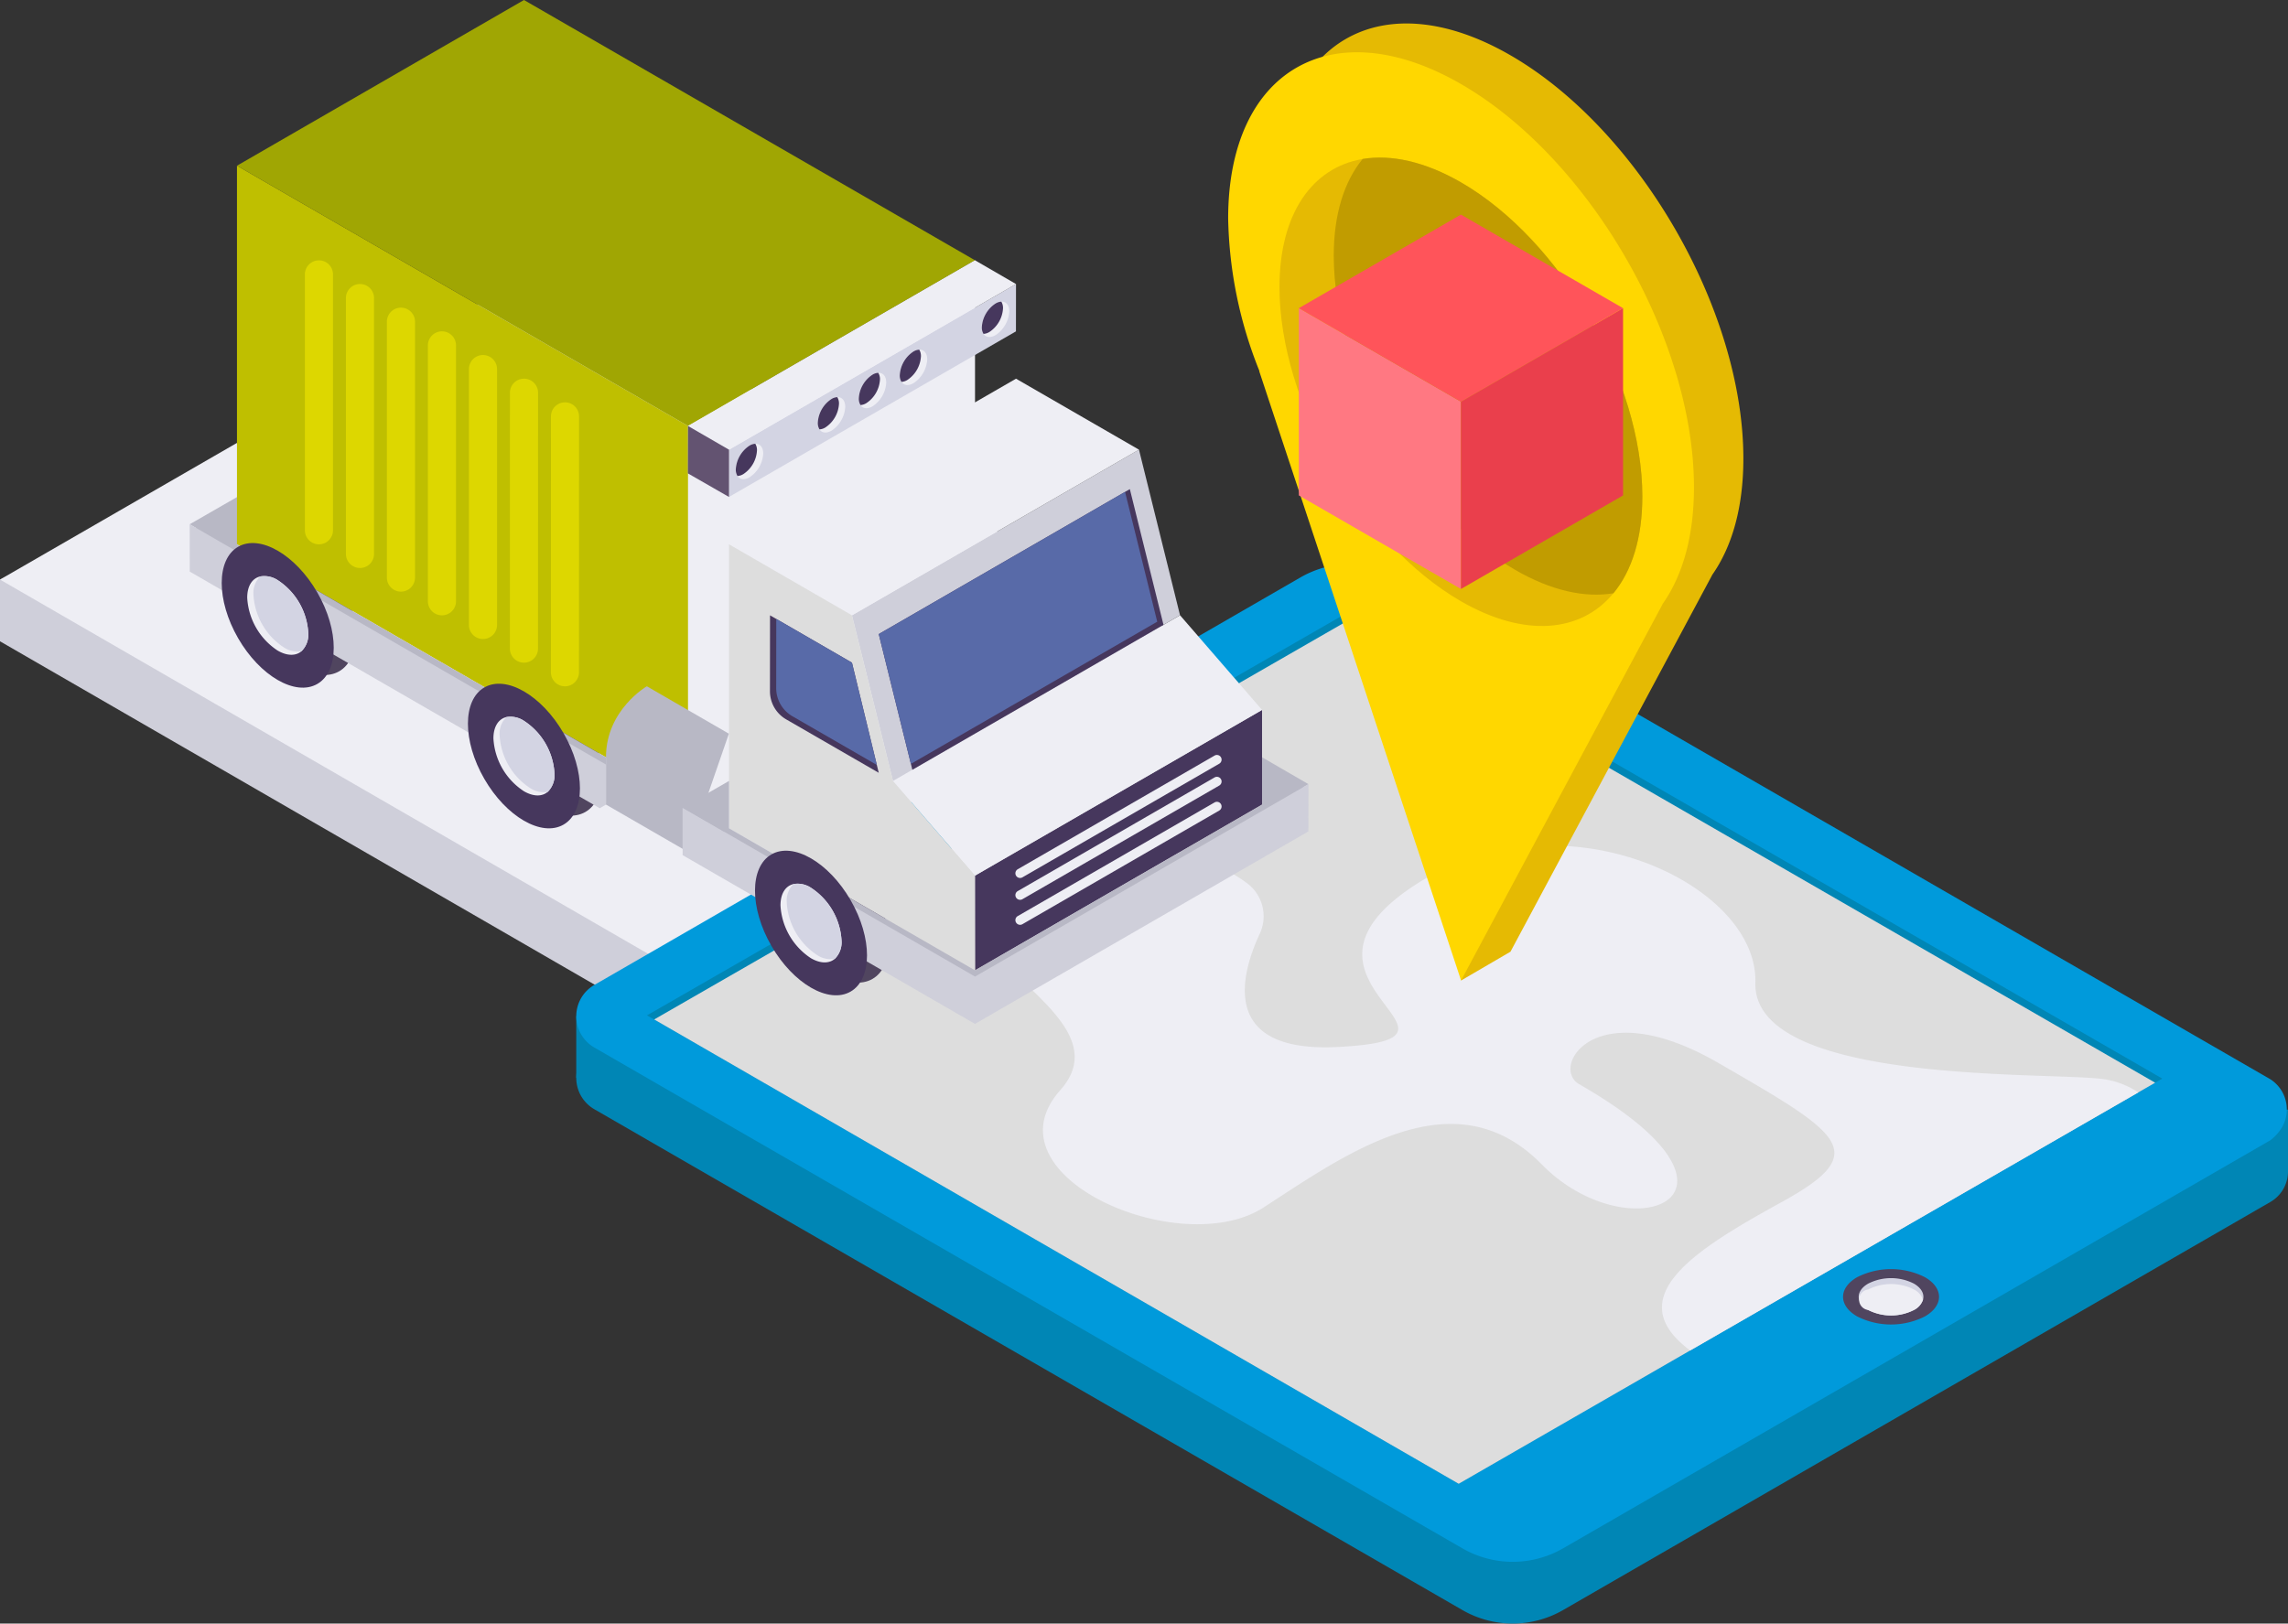 <svg xmlns="http://www.w3.org/2000/svg" width="477" height="338.577" viewBox="0 0 477 338.577">
  <rect x="0" y="0" width="477" height="338.577" fill="#333333" stroke="none"/>
  <g id="Grupo_83342" data-name="Grupo 83342" transform="translate(-1630.317 -2433.857)">
    <path id="Trazado_115882" data-name="Trazado 115882" d="M1630.317,2664.238v-12.871L1743,2599.232l157.658,91.024-112.676,65.053Z" transform="translate(0 -96.645)" fill="#cfcfda"/>
    <path id="Trazado_115883" data-name="Trazado 115883" d="M1630.317,2633.261,1743,2568.251l157.658,91.024-112.676,65.053Z" transform="translate(0 -78.54)" fill="#eeeef4"/>
    <path id="Trazado_115886" data-name="Trazado 115886" d="M1919.387,2956.627v-12.9l6.844,1.617-.43,8.132Z" transform="translate(-168.933 -297.97)" fill="#0086b5"/>
    <path id="Trazado_115887" data-name="Trazado 115887" d="M2759.626,3003.684v-13.029h-10.313l-2.79,7.268Z" transform="translate(-652.312 -325.394)" fill="#0086b5"/>
    <path id="Trazado_115888" data-name="Trazado 115888" d="M1923.152,2835.612l147.2-84.985a21.006,21.006,0,0,1,21.008,0l181.215,104.644a7.345,7.345,0,0,1,0,12.722l-147.45,85.1a21.008,21.008,0,0,1-21,0l-180.971-104.442a7.529,7.529,0,0,1,0-13.043Z" transform="translate(-168.932 -183.476)" fill="#0086b5"/>
    <path id="Trazado_115889" data-name="Trazado 115889" d="M2272.575,2837.017l-147.45,85.1a21.009,21.009,0,0,1-21,0L1923.15,2817.677a7.535,7.535,0,0,1,0-13.046l147.2-84.979a20.966,20.966,0,0,1,21,0l30.259,17.469,8.584,4.962,142.377,82.214a7.466,7.466,0,0,1,2.3,10.234A10.018,10.018,0,0,1,2272.575,2837.017Z" transform="translate(-168.932 -165.371)" fill="#009adb"/>
    <path id="Trazado_115890" data-name="Trazado 115890" d="M2270.774,2837.876l-1.485.859-145.2,83.648-167.726-96.833-1.5-.858,146.721-84.387Z" transform="translate(-189.665 -179.089)" fill="#0086b5"/>
    <path id="Trazado_115891" data-name="Trazado 115891" d="M2271.4,2841.143l-3.519,2.026-40.3,23.215-53.124,30.6-48.258,27.8-167.725-96.833,145.227-83.532,86.652,49.983Z" transform="translate(-191.774 -181.496)" fill="#ddd"/>
    <path id="Trazado_115893" data-name="Trazado 115893" d="M2571.934,3080.536a15.637,15.637,0,0,1-14.146,0c-3.907-2.255-3.907-5.913,0-8.169a15.64,15.64,0,0,1,14.148,0C2575.847,3074.623,2575.847,3078.281,2571.934,3080.536Z" transform="translate(-540.303 -372.158)" fill="#50455f"/>
    <path id="Trazado_115894" data-name="Trazado 115894" d="M2576.117,3079.713a3.749,3.749,0,0,1-1.89,2.139,10.548,10.548,0,0,1-9.537,0,3.749,3.749,0,0,1-1.89-2.139c-.325-1.193.3-2.445,1.89-3.365a10.545,10.545,0,0,1,9.537,0C2575.808,3077.268,2576.443,3078.521,2576.117,3079.713Z" transform="translate(-544.897 -374.807)" fill="#d3d4e3"/>
    <path id="Trazado_115895" data-name="Trazado 115895" d="M2576.232,3081.441a3.751,3.751,0,0,1-1.889,2.138,10.546,10.546,0,0,1-9.536,0,2.153,2.153,0,0,1,0-4.275,10.542,10.542,0,0,1,9.536,0A3.749,3.749,0,0,1,2576.232,3081.441Z" transform="translate(-545.01 -376.534)" fill="#eeeef4"/>
    <path id="Trazado_115898" data-name="Trazado 115898" d="M2363.467,2909.638l-40.3,23.218-53.125,30.6c-15.12-11.262,1.682-21.367,19.236-31.038,18.8-10.36,12.351-14.085-13.417-28.961s-35.073.962-28.961,4.463c41.133,23.546,10.481,35.363-7.778,16.744s-40.67-2.265-57.991,8.953-58.385-6.5-42.387-24.472-39.193-31.477-5.715-45.726c22.3-9.49,37.158-2.9,44.6,2.566a8.581,8.581,0,0,1,2.686,10.547c-4.047,8.725-8.349,24.923,16.358,23.626,33.682-1.768-14.843-13.237,15.527-33.458s72.043-.833,71.434,20.025,58.034,18.721,71.4,20.009A17.657,17.657,0,0,1,2363.467,2909.638Z" transform="translate(-287.362 -247.968)" fill="#eeeef4"/>
    <ellipse id="Elipse_7955" data-name="Elipse 7955" cx="9.534" cy="16.514" rx="9.534" ry="16.514" transform="translate(1727.593 2579.345) rotate(-30.001)" fill="#50455f"/>
    <ellipse id="Elipse_7956" data-name="Elipse 7956" cx="9.534" cy="16.514" rx="9.534" ry="16.514" transform="translate(1676.263 2550.009) rotate(-30)" fill="#50455f"/>
    <ellipse id="Elipse_7957" data-name="Elipse 7957" cx="9.534" cy="16.514" rx="9.534" ry="16.514" transform="translate(1787.441 2614.165) rotate(-30.001)" fill="#50455f"/>
    <path id="Trazado_115899" data-name="Trazado 115899" d="M1725.47,2688.947l9.872-5.678,8.537,4.929-9.856,5.685Z" transform="translate(-55.608 -145.757)" fill="#b8b8c5"/>
    <path id="Trazado_115900" data-name="Trazado 115900" d="M2261.058,2819.449l-9.677-5.606-8.548,4.935,9.693,5.6Z" transform="translate(-357.955 -222.064)" fill="#b8b8c5"/>
    <path id="Trazado_115901" data-name="Trazado 115901" d="M1975.444,2599.024l59.837-34.547v78.973l-59.837,34.531Z" transform="translate(-201.692 -76.335)" fill="#eeeef4"/>
    <path id="Trazado_115902" data-name="Trazado 115902" d="M2179.242,2809.839,2119.4,2844.4l-.014-19.743,59.855-34.556Z" transform="translate(-285.814 -208.191)" fill="#46375d"/>
    <path id="Trazado_115903" data-name="Trazado 115903" d="M2155.2,2762.331l-17.1-19.743-59.855,34.554,17.1,19.744Z" transform="translate(-261.77 -180.423)" fill="#eeeef4"/>
    <path id="Trazado_115904" data-name="Trazado 115904" d="M2057.695,2694.032l8.546,34.542,4.038-2.332,52.357-30.229,3.452-2-8.56-34.536Z" transform="translate(-249.76 -131.853)" fill="#cfcfda"/>
    <path id="Trazado_115905" data-name="Trazado 115905" d="M2071.129,2709.524l6.7,27.07.306,1.231,52.357-30.229-7.015-28.3-1,.574Z" transform="translate(-257.611 -143.437)" fill="#46375d"/>
    <path id="Trazado_115906" data-name="Trazado 115906" d="M2071.129,2710.329l6.7,27.071,51.357-29.651-6.709-27.071Z" transform="translate(-257.611 -144.242)" fill="#586aa8"/>
    <path id="Trazado_115907" data-name="Trazado 115907" d="M2081.475,2638.685l-25.636-14.8L1996,2658.419l25.635,14.814Z" transform="translate(-213.706 -111.055)" fill="#eeeef4"/>
    <path id="Trazado_115908" data-name="Trazado 115908" d="M1996.018,2706.98v59.23l51.288,29.6-.018-19.743-17.09-19.743-8.55-34.535Z" transform="translate(-213.716 -159.613)" fill="#ddd"/>
    <path id="Trazado_115909" data-name="Trazado 115909" d="M1843.221,2650.243v-78.962L1749.19,2517v78.958Z" transform="translate(-69.47 -48.592)" fill="#bfbf00"/>
    <path id="Trazado_115910" data-name="Trazado 115910" d="M1934.306,2802.895l17.1,9.88,8.518-24.666-17.1-9.88Z" transform="translate(-177.651 -201.251)" fill="#b8b8c5"/>
    <path id="Trazado_115911" data-name="Trazado 115911" d="M1934.3,2793.021v9.872l8.55-4.927-.035-19.744S1934.3,2783.15,1934.3,2793.021Z" transform="translate(-177.65 -201.248)" fill="#b8b8c5"/>
    <path id="Trazado_115912" data-name="Trazado 115912" d="M1728.612,2695.124v9.863l85.485,49.348v-9.863Z" transform="translate(-57.444 -152.685)" fill="#b8b8c5"/>
    <path id="Trazado_115913" data-name="Trazado 115913" d="M1725.476,2696.922l.008,9.872,85.471,49.347,1.3-.75v-8.361Z" transform="translate(-55.611 -153.736)" fill="#cfcfda"/>
    <path id="Trazado_115914" data-name="Trazado 115914" d="M1843.221,2522.689l-94.031-54.277,59.837-34.555,94.031,54.283Z" transform="translate(-69.47)" fill="#a0a603"/>
    <path id="Trazado_115915" data-name="Trazado 115915" d="M2055.839,2576.378,1996,2610.921v9.857l59.827-34.528Z" transform="translate(-213.706 -83.289)" fill="#d3d4e3"/>
    <path id="Trazado_115916" data-name="Trazado 115916" d="M2043.833,2569.428l-8.548-4.951-59.837,34.547,8.548,4.949Z" transform="translate(-201.694 -76.335)" fill="#eeeef4"/>
    <path id="Trazado_115917" data-name="Trazado 115917" d="M1983.956,2662.411l-8.572-4.92.026-9.885,8.549,4.948Z" transform="translate(-201.657 -124.915)" fill="#635371"/>
    <path id="Trazado_115918" data-name="Trazado 115918" d="M1999.419,2661.881a2.478,2.478,0,0,0,.351,1.381c.483.742,1.42.892,2.508.266a6.325,6.325,0,0,0,2.859-4.951c0-1.328-.677-2.084-1.655-2.038a2.559,2.559,0,0,0-1.2.384A6.317,6.317,0,0,0,1999.419,2661.881Z" transform="translate(-215.702 -130.135)" fill="#eeeef4"/>
    <path id="Trazado_115919" data-name="Trazado 115919" d="M1999.419,2661.875a2.475,2.475,0,0,0,.351,1.375,2.624,2.624,0,0,0,1.206-.385,6.323,6.323,0,0,0,2.859-4.951,2.519,2.519,0,0,0-.352-1.387,2.566,2.566,0,0,0-1.2.384A6.317,6.317,0,0,0,1999.419,2661.875Z" transform="translate(-215.703 -130.129)" fill="#46375d"/>
    <path id="Trazado_115920" data-name="Trazado 115920" d="M2040.551,2638.471a2.482,2.482,0,0,0,.352,1.381c.481.742,1.42.892,2.507.268a6.326,6.326,0,0,0,2.86-4.951c0-1.328-.677-2.084-1.655-2.039a2.561,2.561,0,0,0-1.206.385A6.316,6.316,0,0,0,2040.551,2638.471Z" transform="translate(-239.74 -116.454)" fill="#eeeef4"/>
    <path id="Trazado_115921" data-name="Trazado 115921" d="M2040.551,2638.474a2.482,2.482,0,0,0,.352,1.381,2.625,2.625,0,0,0,1.205-.385,6.324,6.324,0,0,0,2.859-4.95,2.523,2.523,0,0,0-.351-1.387,2.561,2.561,0,0,0-1.206.385A6.316,6.316,0,0,0,2040.551,2638.474Z" transform="translate(-239.74 -116.457)" fill="#46375d"/>
    <path id="Trazado_115922" data-name="Trazado 115922" d="M2061.116,2626.269a2.471,2.471,0,0,0,.353,1.38c.481.743,1.419.893,2.508.268a6.324,6.324,0,0,0,2.859-4.951c0-1.328-.677-2.084-1.654-2.038a2.568,2.568,0,0,0-1.2.383A6.318,6.318,0,0,0,2061.116,2626.269Z" transform="translate(-251.758 -109.324)" fill="#eeeef4"/>
    <path id="Trazado_115923" data-name="Trazado 115923" d="M2061.116,2626.272a2.472,2.472,0,0,0,.353,1.38,2.625,2.625,0,0,0,1.2-.383,6.325,6.325,0,0,0,2.86-4.951,2.519,2.519,0,0,0-.352-1.387,2.563,2.563,0,0,0-1.2.384A6.317,6.317,0,0,0,2061.116,2626.272Z" transform="translate(-251.758 -109.326)" fill="#46375d"/>
    <path id="Trazado_115924" data-name="Trazado 115924" d="M2122.838,2590.544a2.474,2.474,0,0,0,.351,1.375c.482.742,1.419.892,2.508.268a6.325,6.325,0,0,0,2.86-4.951c0-1.328-.677-2.084-1.656-2.039a2.561,2.561,0,0,0-1.2.385A6.313,6.313,0,0,0,2122.838,2590.544Z" transform="translate(-287.829 -88.442)" fill="#eeeef4"/>
    <path id="Trazado_115925" data-name="Trazado 115925" d="M2122.838,2590.56a2.477,2.477,0,0,0,.352,1.381,2.615,2.615,0,0,0,1.205-.385,6.322,6.322,0,0,0,2.859-4.949,2.528,2.528,0,0,0-.352-1.388,2.554,2.554,0,0,0-1.2.385A6.313,6.313,0,0,0,2122.838,2590.56Z" transform="translate(-287.829 -88.456)" fill="#46375d"/>
    <path id="Trazado_115926" data-name="Trazado 115926" d="M2081.67,2614.645a2.475,2.475,0,0,0,.352,1.381c.481.743,1.42.893,2.508.268a6.327,6.327,0,0,0,2.859-4.952c0-1.328-.677-2.084-1.655-2.038a2.564,2.564,0,0,0-1.2.384A6.318,6.318,0,0,0,2081.67,2614.645Z" transform="translate(-263.77 -102.53)" fill="#eeeef4"/>
    <path id="Trazado_115927" data-name="Trazado 115927" d="M2081.67,2614.648a2.475,2.475,0,0,0,.352,1.381,2.613,2.613,0,0,0,1.2-.384,6.321,6.321,0,0,0,2.861-4.951,2.526,2.526,0,0,0-.352-1.387,2.557,2.557,0,0,0-1.2.383A6.319,6.319,0,0,0,2081.67,2614.648Z" transform="translate(-263.77 -102.533)" fill="#46375d"/>
    <path id="Trazado_115928" data-name="Trazado 115928" d="M2141.141,2838.2l41.033-23.7a.977.977,0,0,0,.357-1.334h0a.977.977,0,0,0-1.334-.357l-41.033,23.7a.978.978,0,0,0-.357,1.335h0A.978.978,0,0,0,2141.141,2838.2Z" transform="translate(-297.67 -221.381)" fill="#eeeef4"/>
    <path id="Trazado_115929" data-name="Trazado 115929" d="M2141.141,2849.171l41.033-23.7a.977.977,0,0,0,.357-1.334h0a.977.977,0,0,0-1.334-.358l-41.033,23.7a.977.977,0,0,0-.357,1.334h0a.976.976,0,0,0,1.333.358Z" transform="translate(-297.67 -227.795)" fill="#eeeef4"/>
    <path id="Trazado_115930" data-name="Trazado 115930" d="M2141.141,2861.709l41.033-23.7a.977.977,0,0,0,.357-1.334h0a.978.978,0,0,0-1.334-.358l-41.033,23.7a.977.977,0,0,0-.357,1.334h0A.977.977,0,0,0,2141.141,2861.709Z" transform="translate(-297.67 -235.122)" fill="#eeeef4"/>
    <path id="Trazado_115931" data-name="Trazado 115931" d="M2016.551,2758.46a6.772,6.772,0,0,0,3.374,5.849l19.308,11.145-.4-1.634-5.185-21.333-15.782-9.122-1.3-.75Z" transform="translate(-225.716 -180.439)" fill="#46375d"/>
    <path id="Trazado_115932" data-name="Trazado 115932" d="M2019.687,2758.86a6.772,6.772,0,0,0,3.374,5.85l17.607,10.161-5.185-21.333-15.782-9.122Z" transform="translate(-227.548 -181.491)" fill="#586aa8"/>
    <g id="Grupo_83341" data-name="Grupo 83341" transform="translate(1693.878 2488.151)">
      <path id="Trazado_115933" data-name="Trazado 115933" d="M1912.528,2692.037l.009-53.357a2.932,2.932,0,0,0-2.93-2.932h0a2.933,2.933,0,0,0-2.931,2.931l-.009,53.356a2.932,2.932,0,0,0,2.93,2.932h0A2.932,2.932,0,0,0,1912.528,2692.037Z" transform="translate(-1855.377 -2606.137)" fill="#ddd700"/>
      <path id="Trazado_115934" data-name="Trazado 115934" d="M1891.963,2680.163l.009-53.357a2.931,2.931,0,0,0-2.93-2.931h0a2.931,2.931,0,0,0-2.932,2.929h0l-.008,53.357a2.931,2.931,0,0,0,2.929,2.932h0A2.932,2.932,0,0,0,1891.963,2680.163Z" transform="translate(-1843.36 -2599.198)" fill="#ddd700"/>
      <path id="Trazado_115935" data-name="Trazado 115935" d="M1868.481,2671.229h0a2.93,2.93,0,0,0,2.93-2.93h0v-53.357a2.93,2.93,0,0,0-2.93-2.931h0a2.931,2.931,0,0,0-2.932,2.929h0V2668.3a2.93,2.93,0,0,0,2.929,2.931Z" transform="translate(-1831.348 -2592.264)" fill="#ddd700"/>
      <path id="Trazado_115936" data-name="Trazado 115936" d="M1847.89,2659.345h0a2.931,2.931,0,0,0,2.932-2.929V2603.05a2.93,2.93,0,0,0-2.929-2.931h0a2.93,2.93,0,0,0-2.931,2.93h0v53.365a2.931,2.931,0,0,0,2.931,2.93Z" transform="translate(-1819.315 -2585.315)" fill="#ddd700"/>
      <path id="Trazado_115937" data-name="Trazado 115937" d="M1827.322,2647.456h0a2.932,2.932,0,0,0,2.932-2.931h0v-53.357a2.932,2.932,0,0,0-2.932-2.932h0a2.932,2.932,0,0,0-2.931,2.932h0v53.357a2.93,2.93,0,0,0,2.929,2.931Z" transform="translate(-1807.295 -2578.371)" fill="#ddd700"/>
      <path id="Trazado_115938" data-name="Trazado 115938" d="M1806.774,2635.592h0a2.931,2.931,0,0,0,2.931-2.932h0V2579.3a2.931,2.931,0,0,0-2.931-2.931h0a2.931,2.931,0,0,0-2.931,2.931h0v53.357a2.932,2.932,0,0,0,2.931,2.932Z" transform="translate(-1795.287 -2571.437)" fill="#ddd700"/>
      <path id="Trazado_115939" data-name="Trazado 115939" d="M1786.188,2623.718h0a2.93,2.93,0,0,0,2.93-2.93h0v-53.357a2.931,2.931,0,0,0-2.93-2.931h0a2.931,2.931,0,0,0-2.932,2.931h0v53.357a2.93,2.93,0,0,0,2.929,2.931Z" transform="translate(-1783.256 -2564.498)" fill="#ddd700"/>
    </g>
    <ellipse id="Elipse_7958" data-name="Elipse 7958" cx="9.534" cy="16.514" rx="9.534" ry="16.514" transform="translate(1723.033 2581.986) rotate(-30)" fill="#46375d"/>
    <path id="Trazado_115940" data-name="Trazado 115940" d="M1877.837,2798.011a14.065,14.065,0,0,0,6.361,11.021c2.009,1.159,3.794,1.125,4.962.125a4.876,4.876,0,0,0,1.407-3.8,14.048,14.048,0,0,0-6.373-11.021,5.088,5.088,0,0,0-3.64-.781C1878.911,2793.936,1877.837,2795.524,1877.837,2798.011Z" transform="translate(-144.651 -210.167)" fill="#eeeef4"/>
    <path id="Trazado_115941" data-name="Trazado 115941" d="M1880.933,2797.368a14.05,14.05,0,0,0,6.373,11.021,5.1,5.1,0,0,0,3.657.781,4.873,4.873,0,0,0,1.407-3.8,14.048,14.048,0,0,0-6.373-11.021,5.088,5.088,0,0,0-3.639-.782A4.769,4.769,0,0,0,1880.933,2797.368Z" transform="translate(-146.451 -210.174)" fill="#d3d4e3"/>
    <ellipse id="Elipse_7959" data-name="Elipse 7959" cx="9.534" cy="16.514" rx="9.534" ry="16.514" transform="translate(1671.703 2552.649) rotate(-30.001)" fill="#46375d"/>
    <path id="Trazado_115942" data-name="Trazado 115942" d="M1754.328,2727.443a14.1,14.1,0,0,0,6.361,11.031c2,1.15,3.786,1.115,4.953.125a4.817,4.817,0,0,0,1.416-3.8,14.075,14.075,0,0,0-6.373-11.021,5.051,5.051,0,0,0-3.647-.772C1755.4,2723.375,1754.328,2724.955,1754.328,2727.443Z" transform="translate(-72.472 -168.935)" fill="#eeeef4"/>
    <path id="Trazado_115943" data-name="Trazado 115943" d="M1757.443,2726.784a14.073,14.073,0,0,0,6.361,11.03,5.056,5.056,0,0,0,3.649.772,4.819,4.819,0,0,0,1.416-3.8,14.077,14.077,0,0,0-6.373-11.021,5.059,5.059,0,0,0-3.649-.772A4.827,4.827,0,0,0,1757.443,2726.784Z" transform="translate(-74.284 -168.928)" fill="#d3d4e3"/>
    <path id="Trazado_115944" data-name="Trazado 115944" d="M2103.654,2825.762l-68.386,39.479-59.837-34.56-.011,9.872,59.832,34.551,68.4-39.487Z" transform="translate(-201.679 -229.03)" fill="#b8b8c5"/>
    <path id="Trazado_115945" data-name="Trazado 115945" d="M2103.212,2827.331l-69.514,40.13-60.966-35.214v9.884l60.952,35.193,69.51-40.133Z" transform="translate(-200.108 -229.947)" fill="#cfcfda"/>
    <ellipse id="Elipse_7960" data-name="Elipse 7960" cx="9.534" cy="16.514" rx="9.534" ry="16.514" transform="translate(1782.881 2616.807) rotate(-30.001)" fill="#46375d"/>
    <path id="Trazado_115946" data-name="Trazado 115946" d="M2021.834,2881.807a14.093,14.093,0,0,0,6.361,11.03c2.01,1.151,3.794,1.116,4.961.125a4.823,4.823,0,0,0,1.408-3.794,14.079,14.079,0,0,0-6.373-11.03,5.054,5.054,0,0,0-3.647-.772C2022.907,2877.74,2021.834,2879.32,2021.834,2881.807Z" transform="translate(-228.803 -259.145)" fill="#eeeef4"/>
    <path id="Trazado_115947" data-name="Trazado 115947" d="M1972.72,2831.307l8.566,4.944,1.116-.643v-9.888Z" transform="translate(-200.101 -229.005)" fill="#b8b8c5"/>
    <path id="Trazado_115948" data-name="Trazado 115948" d="M2024.954,2881.159a14.09,14.09,0,0,0,6.36,11.022,5.08,5.08,0,0,0,3.656.772,4.825,4.825,0,0,0,1.409-3.794,14.077,14.077,0,0,0-6.374-11.03,5.048,5.048,0,0,0-3.647-.772A4.872,4.872,0,0,0,2024.954,2881.159Z" transform="translate(-230.618 -259.14)" fill="#d3d4e3"/>
    <path id="Trazado_116230" data-name="Trazado 116230" d="M2368.3,2536.38c0-30.964-21.743-68.618-48.555-84.1s-48.555-2.931-48.555,28.033a89.218,89.218,0,0,0,6.527,31.831l-.065-.037,42.094,127.113,42.043-78.537-.014-.007C2365.918,2554.811,2368.3,2546.608,2368.3,2536.38Z" transform="translate(-374.527 -6.894)" fill="#e5ba03"/>
    <path id="Trazado_116231" data-name="Trazado 116231" d="M2362.429,2899.993l10.3-6.008L2374,2881.6l-12.144,5.557Z" transform="translate(-427.51 -261.659)" fill="#e5ba03"/>
    <path id="Trazado_116232" data-name="Trazado 116232" d="M2343.518,2550.829c0-30.965-21.742-68.617-48.555-84.1s-48.556-2.931-48.556,28.033a89.236,89.236,0,0,0,6.527,31.83l-.064-.036,42.095,127.11,42.042-78.537-.014-.007C2341.133,2569.263,2343.518,2561.06,2343.518,2550.829Z" transform="translate(-360.044 -15.338)" fill="gold"/>
    <path id="Trazado_116233" data-name="Trazado 116233" d="M2347.8,2583.615c0,8.712-2.206,15.553-6.026,20.172-6.721,8.164-18.446,9.366-31.794,1.665-20.883-12.06-37.82-41.39-37.82-65.51,0-15.4,6.9-24.952,17.331-26.712,5.906-.987,12.936.515,20.493,4.873C2330.878,2530.162,2347.8,2559.491,2347.8,2583.615Z" transform="translate(-375.097 -46.215)" fill="#e5ba03"/>
    <path id="Trazado_116234" data-name="Trazado 116234" d="M2363.7,2583.605c0,8.712-2.206,15.554-6.026,20.172-5.905,1-12.944-.506-20.493-4.874-20.891-12.06-37.819-41.381-37.819-65.5,0-8.721,2.216-15.571,6.034-20.189,5.905-.987,12.936.515,20.493,4.873C2346.769,2530.153,2363.7,2559.483,2363.7,2583.605Z" transform="translate(-390.988 -46.206)" fill="#c19c00"/>
    <path id="Trazado_116235" data-name="Trazado 116235" d="M2315.656,2607.994v39.057l-33.793-19.516v-39.052Z" transform="translate(-380.764 -90.363)" fill="#ff7882"/>
    <path id="Trazado_116236" data-name="Trazado 116236" d="M2363.175,2647.054l33.8-19.516v-39.049l-33.8,19.507Z" transform="translate(-428.283 -90.367)" fill="#ea3f4c"/>
    <path id="Trazado_116237" data-name="Trazado 116237" d="M2315.656,2580.56l-33.793-19.51,33.793-19.51,33.792,19.511Z" transform="translate(-380.764 -62.93)" fill="#ff545a"/>
  </g>
</svg>
